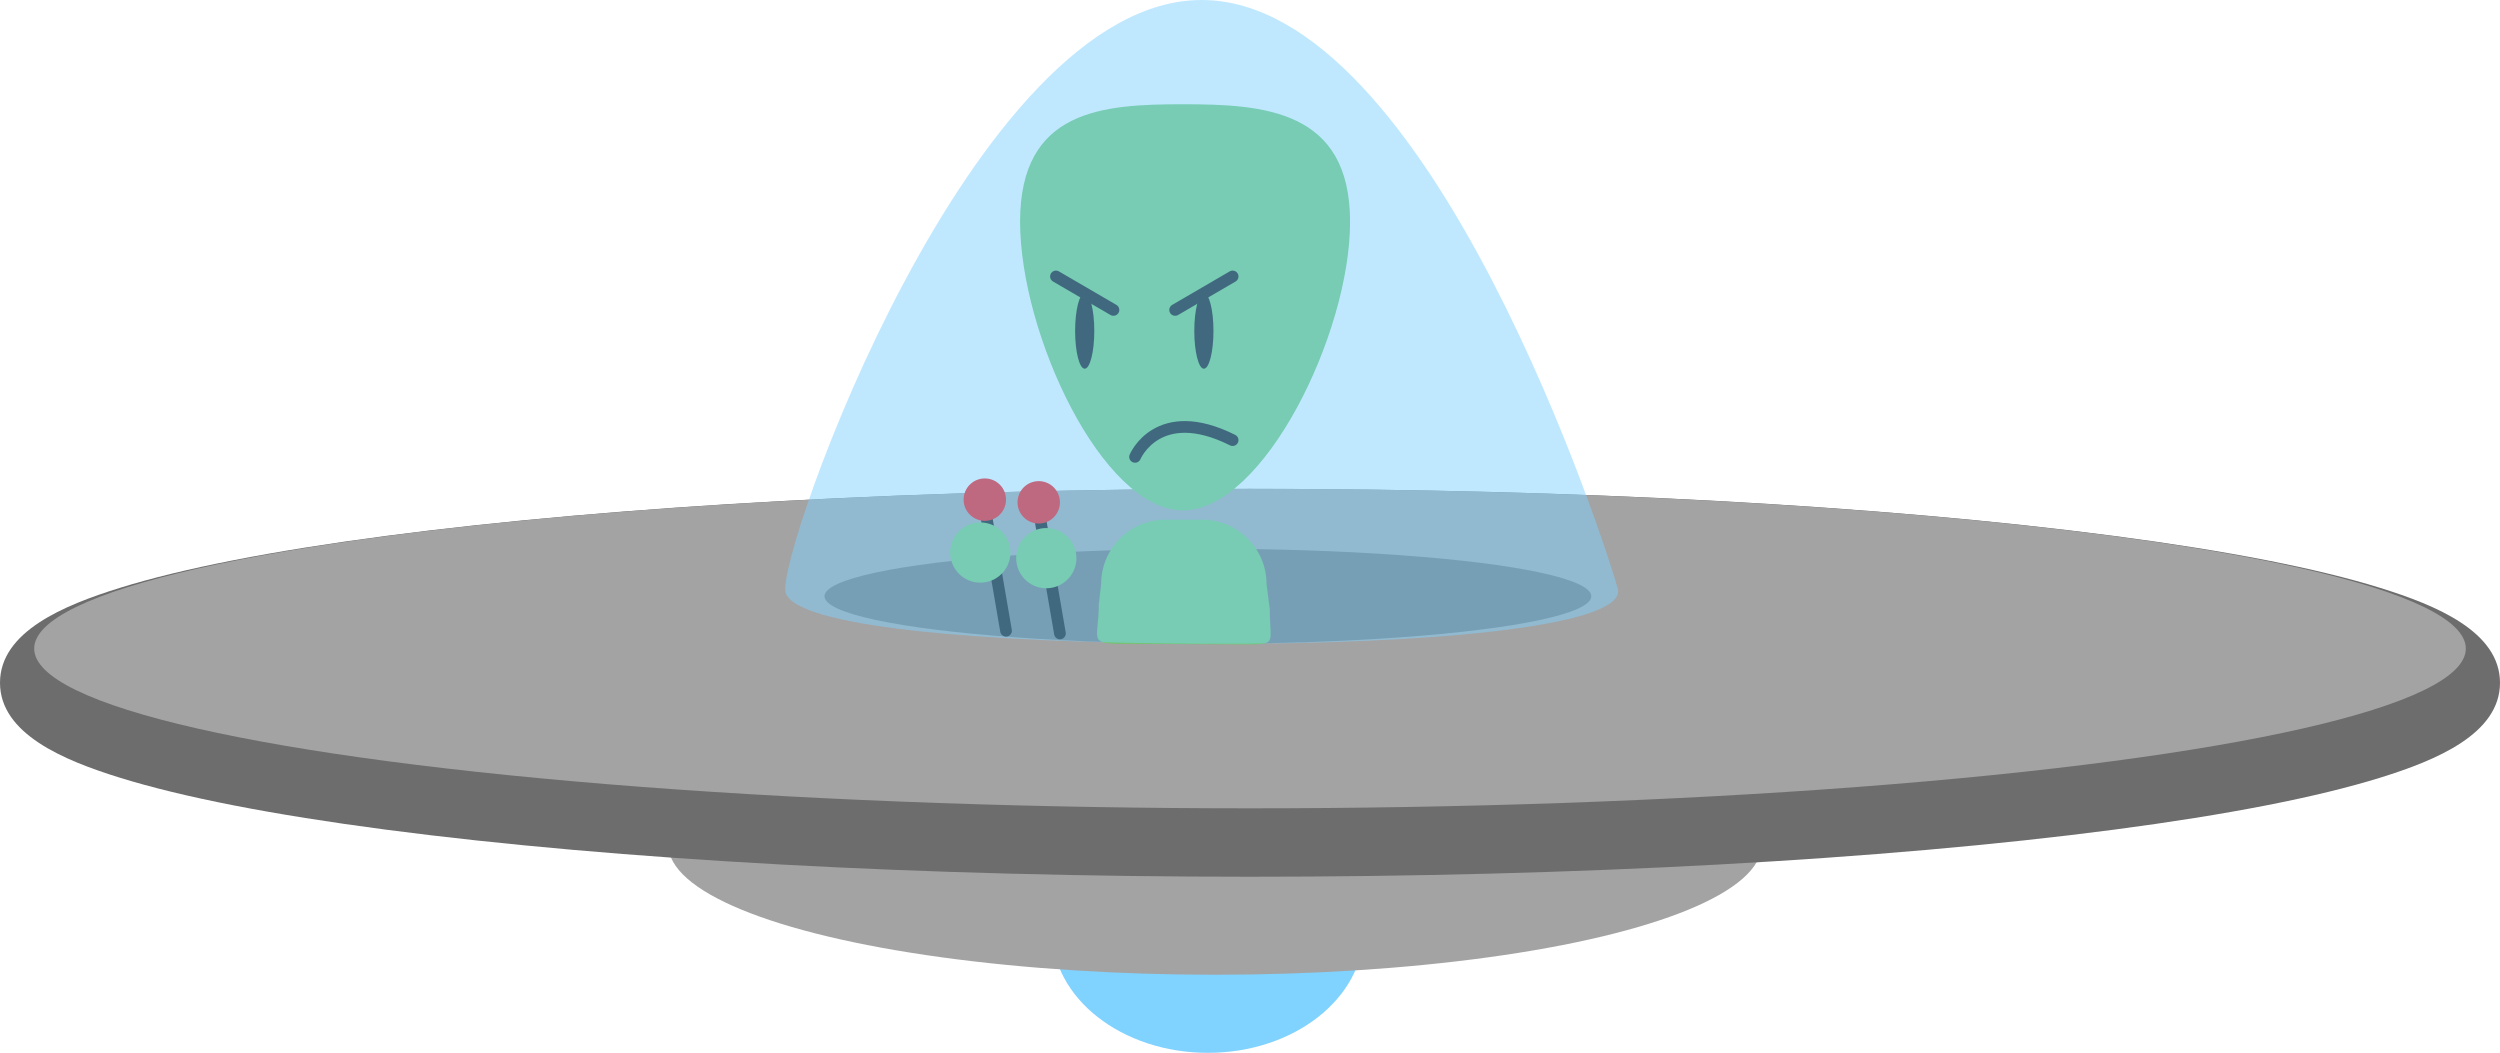 <?xml version="1.0" encoding="UTF-8"?><svg id="a" xmlns="http://www.w3.org/2000/svg" width="224.333" height="94.474" viewBox="0 0 224.333 94.474"><defs><style>.b{fill:red;}.c{fill:#80d2ff;}.d{fill:#a3a3a3;}.e{fill:#6d6d6d;}.f{fill:#6fc666;}.g{fill:rgba(128,210,255,.5);}.h{fill:none;stroke:#000;stroke-linecap:round;stroke-miterlimit:10;stroke-width:1.05px;}</style></defs><circle class="f" cx="93.038" cy="48.216" r=".85"/><circle class="f" cx="83.551" cy="46.63" r=".85"/><ellipse class="c" cx="108.388" cy="83.504" rx="13.99" ry="10.97"/><ellipse class="d" cx="109.025" cy="75.787" rx="49.057" ry="11.68"/><path class="e" d="M112.167,43.864c29.271,0,56.81,1.5,77.544,4.225,10.192,1.339,18.23,2.91,23.891,4.669,4.996,1.552,10.731,3.922,10.731,8.51s-5.735,6.958-10.731,8.51c-5.661,1.759-13.699,3.329-23.891,4.669-20.734,2.724-48.273,4.225-77.544,4.225s-56.809-1.5-77.544-4.225c-10.192-1.339-18.23-2.91-23.891-4.669-4.997-1.552-10.732-3.922-10.732-8.51s5.735-6.958,10.732-8.51c5.661-1.759,13.699-3.329,23.891-4.669,20.734-2.724,48.273-4.225,77.544-4.225Z"/><ellipse class="d" cx="112.167" cy="58.199" rx="109.099" ry="14.335"/><ellipse class="e" cx="108.388" cy="53.504" rx="34.404" ry="4.263"/><path class="f" d="M121.147,19.902c0,10.063-7.769,25.895-14.997,25.895s-14.614-15.832-14.614-25.895,7.387-10.547,14.614-10.547,14.997,.484,14.997,10.547Z"/><ellipse cx="97.334" cy="29.698" rx=".86" ry="3.388"/><ellipse cx="108.028" cy="29.698" rx=".86" ry="3.388"/><line class="h" x1="94.755" y1="24.807" x2="99.913" y2="27.812"/><line class="h" x1="110.607" y1="24.807" x2="105.448" y2="27.812"/><path class="h" d="M101.852,40.997s2.035-4.864,8.755-1.503"/><line class="h" x1="88.37" y1="45.534" x2="90.274" y2="56.6"/><circle class="b" cx="88.37" cy="44.834" r="1.903"/><line class="h" x1="93.208" y1="45.776" x2="95.112" y2="56.841"/><circle class="b" cx="93.208" cy="45.076" r="1.903"/><circle class="f" cx="87.967" cy="49.582" r="2.702"/><circle class="f" cx="93.888" cy="50.085" r="2.702"/><path class="f" d="M111.508,57.82l-10.761-.053c-3.19,0-2.145-.384-2.145-3.574l.207-1.787c0-3.19,2.586-5.776,5.776-5.776h3.288c3.19,0,5.776,2.586,5.776,5.776l.294,2.273c0,3.19,.754,3.141-2.436,3.141Z"/><path class="g" d="M145.166,52.819c.874,3.272-15.999,5.045-37.34,4.948-20.163-.091-36.563-1.547-37.34-4.627-.822-3.26,16.718-53.14,37.34-53.14s36.473,49.57,37.34,52.819Z"/></svg>